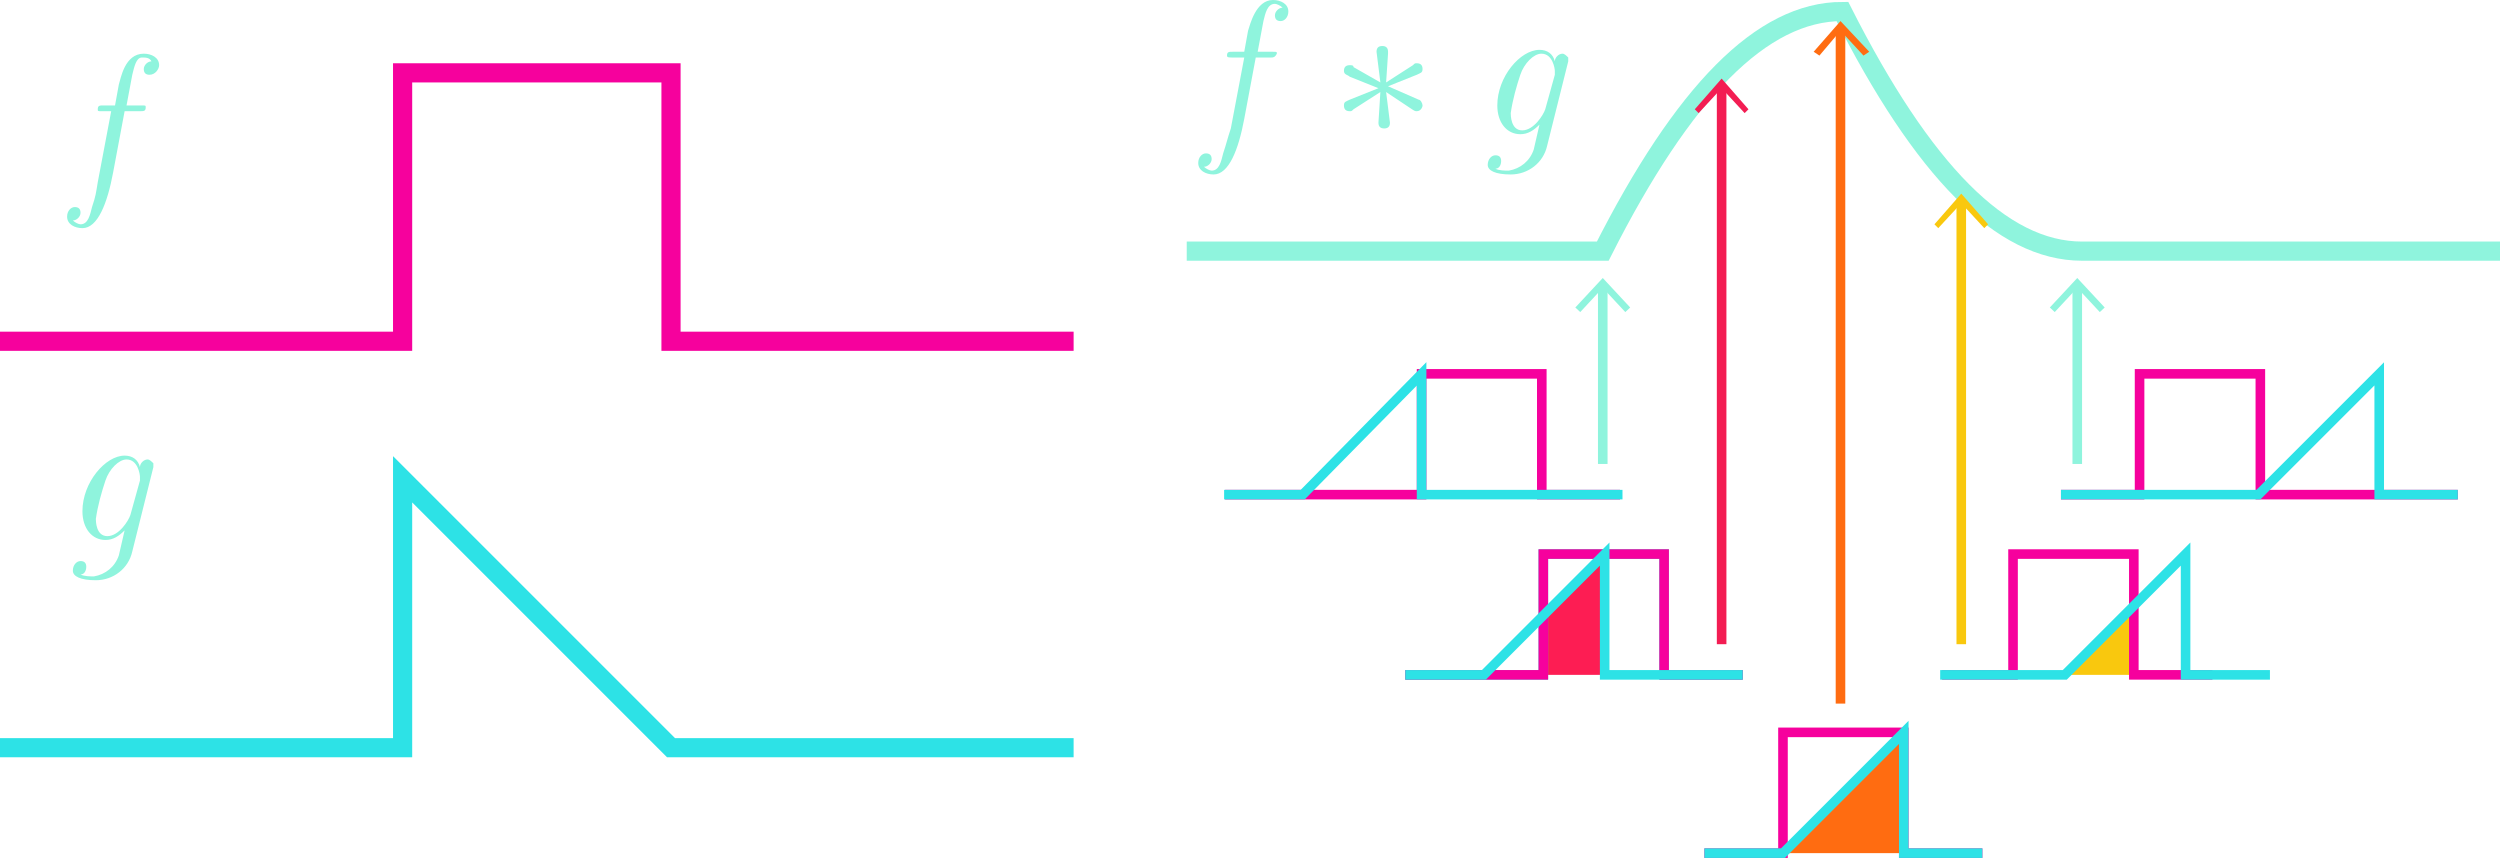 <?xml version="1.0" encoding="utf-8"?>
<!-- Generator: Adobe Illustrator 23.0.3, SVG Export Plug-In . SVG Version: 6.00 Build 0)  -->
<svg version="1.1" id="Layer_1" xmlns="http://www.w3.org/2000/svg" xmlns:xlink="http://www.w3.org/1999/xlink" x="0px" y="0px"
	 viewBox="0 0 130.4 44.8" style="enable-background:new 0 0 130.4 44.8;" xml:space="preserve">
<style type="text/css">
	.st0{fill:#F9C80E;}
	.st1{fill:#FD1D53;}
	.st2{fill:#FF6C11;}
	.st3{fill:#8FF4DD;}
	.st4{fill:none;stroke:#F6019D;stroke-miterlimit:10;}
	.st5{fill:none;stroke:#2DE2E6;stroke-miterlimit:10;}
	.st6{fill:none;stroke:#8FF4DD;stroke-miterlimit:10;}
	.st7{fill:none;stroke:#F6019D;stroke-width:0.5;stroke-miterlimit:10;}
	.st8{fill:none;stroke:#2DE2E6;stroke-width:0.5;stroke-miterlimit:10;}
	.st9{fill:none;}
	.st10{fill:none;stroke:#F31D53;stroke-width:0.5;stroke-linejoin:round;}
	.st11{fill:#F31D53;}
	.st12{fill:none;stroke:#FF6C11;stroke-width:0.5;stroke-linejoin:round;}
	.st13{fill:none;stroke:#F9C80E;stroke-width:0.5;stroke-linejoin:round;}
	.st14{fill:none;stroke:#8FF4DD;stroke-width:0.5;stroke-miterlimit:10;}
</style>
<title>Convolution</title>
<polygon class="st0" points="107.8,35.2 111.2,31.7 111.2,35.2 "/>
<g>
	<polyline class="st1" points="80.5,35.2 80.5,32 83.6,28.9 83.6,35.2 	"/>
	<polyline class="st2" points="92.9,44.5 99.2,38.3 99.2,44.5 	"/>
	<path class="st3" d="M7.8,3.9c-0.2,0-0.3-0.1-0.3-0.3l0,0c0-0.2,0.2-0.4,0.4-0.4C7.8,3,7.6,3,7.4,3C7.1,3,7,3.5,6.9,3.9L6.6,5.5
		h0.8c0.2,0,0.2,0,0.2,0.1c0,0.2-0.1,0.2-0.3,0.2H6.5L5.9,9c-0.3,1.6-0.8,2.9-1.6,2.9c-0.4,0-0.8-0.2-0.8-0.6c0-0.3,0.2-0.5,0.4-0.5
		l0,0l0,0c0.2,0,0.3,0.1,0.3,0.3l0,0c0,0.2-0.2,0.4-0.4,0.4c0.1,0.1,0.3,0.2,0.4,0.2c0.4,0,0.5-0.5,0.6-0.9C5,10.2,5,10.1,5.1,9.5
		l0.7-3.7H5.3c-0.2,0-0.2,0-0.2-0.1c0-0.2,0.1-0.2,0.3-0.2H6l0.2-1.1c0.1-0.3,0.3-1.6,1.3-1.6c0.4,0,0.8,0.2,0.8,0.6
		C8.3,3.6,8.1,3.9,7.8,3.9L7.8,3.9L7.8,3.9z"/>
	<g>
		<path class="st3" d="M66.8,1.1c-0.2,0-0.3-0.1-0.3-0.3l0,0c0-0.2,0.2-0.4,0.4-0.4c-0.1-0.1-0.3-0.2-0.4-0.2
			c-0.4,0-0.5,0.5-0.6,0.9l-0.3,1.6h0.8c0.2,0,0.2,0,0.2,0.1C66.5,3,66.4,3,66.3,3h-0.8l-0.6,3.2c-0.3,1.6-0.8,2.9-1.6,2.9
			c-0.4,0-0.8-0.2-0.8-0.6c0-0.3,0.2-0.5,0.4-0.5l0,0l0,0c0.2,0,0.3,0.1,0.3,0.3l0,0c0,0.2-0.2,0.4-0.4,0.4c0.1,0.1,0.3,0.2,0.4,0.2
			c0.4,0,0.5-0.5,0.6-0.9C64,7.4,64,7.3,64.2,6.7L64.9,3h-0.6C64.1,3,64,3,64,2.9c0-0.2,0.1-0.2,0.3-0.2h0.6l0.2-1.1
			C65.2,1.3,65.5,0,66.4,0c0.4,0,0.8,0.2,0.8,0.6C67.2,0.9,67,1.1,66.8,1.1L66.8,1.1z"/>
		<path class="st3" d="M73.9,5.8c-0.1,0-0.1,0-0.4-0.2l-1.2-0.8l0.2,1.6c0,0.2-0.1,0.3-0.3,0.3c-0.2,0-0.3-0.1-0.3-0.3l0,0L72,4.8
			l-1.4,0.9c-0.1,0.1-0.1,0.1-0.2,0.1c-0.2,0-0.3-0.1-0.3-0.3c0-0.2,0.1-0.2,0.3-0.3l1.5-0.6L70.4,4c-0.1-0.1-0.3-0.1-0.3-0.3
			s0.1-0.3,0.3-0.3c0.1,0,0.2,0,0.2,0.1L72,4.3l-0.2-1.6c0-0.2,0.1-0.3,0.3-0.3l0,0l0,0c0.2,0,0.3,0.1,0.3,0.3v0.1l-0.1,1.5l1.4-0.9
			c0.1-0.1,0.1-0.1,0.2-0.1c0.2,0,0.3,0.1,0.3,0.3s-0.1,0.2-0.3,0.3l-1.5,0.6L74,5.2c0.1,0,0.2,0.2,0.2,0.3
			C74.2,5.6,74.1,5.8,73.9,5.8z"/>
		<path class="st3" d="M78.8,9.1c-0.8,0-1.2-0.2-1.2-0.5s0.2-0.5,0.4-0.5l0,0l0,0c0.2,0,0.3,0.1,0.3,0.3l0,0l0,0
			c0,0.2-0.1,0.4-0.3,0.4c0.2,0.1,0.5,0.1,0.7,0.1c0.6-0.1,1.1-0.5,1.3-1.1l0.3-1.3c-0.3,0.3-0.6,0.5-1,0.5c-0.7,0-1.2-0.6-1.2-1.5
			c0-1.5,1.2-2.9,2.2-2.9c0.4,0,0.7,0.2,0.8,0.6l0,0c0-0.2,0.2-0.4,0.4-0.4c0.1,0,0.2,0.1,0.3,0.2l0,0l0,0c0,0.1,0,0.1,0,0.2
			l-1.1,4.4C80.5,8.5,79.7,9.1,78.8,9.1z M81.1,3.7c0-0.1-0.1-0.9-0.7-0.9c-0.4,0-0.9,0.5-1.1,1.1s-0.4,1.3-0.5,2
			c0,0.1,0,0.9,0.6,0.9s1.1-0.8,1.2-1.1l0.5-1.8C81.1,3.8,81.1,3.7,81.1,3.7z"/>
	</g>
	<g id="graph_big_f">
		<path class="st4" d="M0,17.8h21v-14h14v14h21"/>
	</g>
	<g id="graph_big_g">
		<path class="st5" d="M0,39h21V25l14,14h21"/>
	</g>
	<g id="graph_big_fg">
		<g id="graph_fg">
			<path id="graph_gf" class="st6" d="M130.4,13.1h-21.8c-4.2,0-8.3-4.2-12.5-12.5c-4.2,0-8.3,4.2-12.5,12.5H61.9"/>
		</g>
	</g>
	<path class="st7" d="M63.9,25.8h10.25v-6.3h6.27v6.3H84.5"/>
	<g id="graph_g_rev">
		<path class="st8" d="M84.629,25.8H74.15v-6.3l-6.2,6.3H63.85"/>
	</g>
	<g>
		<path class="st8" d="M73.3,35.2h7.2v-6.3h6.3v6.3h4.1"/>
		<path class="st7" d="M73.3,35.2h7.2v-6.3h6.3v6.3h4.1"/>
		<path class="st8" d="M90.9,35.2h-7.2v-6.3l-6.3,6.3h-4.1"/>
	</g>
	<path class="st7" d="M88.9,44.5H93v-6.3h6.3v6.3h4.1"/>
	<g>
		<line class="st9" x1="89.8" y1="4.1" x2="89.8" y2="33.6"/>
		<g>
			<line class="st10" x1="89.8" y1="4.5" x2="89.8" y2="33.6"/>
			<polygon class="st11" points="88.4,5.7 88.6,5.9 89.8,4.6 91,5.9 91.2,5.7 89.8,4.1 			"/>
		</g>
	</g>
	<g>
		<line class="st9" x1="96" y1="1.1" x2="96" y2="36.7"/>
		<g>
			<line class="st12" x1="96" y1="1.5" x2="96" y2="36.7"/>
			<polygon class="st2" points="94.6,2.7 94.9,2.9 96,1.6 97.2,2.9 97.5,2.7 96,1.1 			"/>
		</g>
	</g>
	<g>
		<line class="st9" x1="102.3" y1="10.1" x2="102.3" y2="33.6"/>
		<g>
			<line class="st13" x1="102.3" y1="10.5" x2="102.3" y2="33.6"/>
			<polygon class="st0" points="100.9,11.7 101.1,11.9 102.3,10.6 103.5,11.9 103.7,11.7 102.3,10.1 			"/>
		</g>
	</g>
	<path class="st7" d="M101.3,35.2h3.7v-6.3h6.3v6.3h4.1"/>
	<path class="st8" d="M118.4,35.2H114v-6.3l-6.3,6.3h-6.5"/>
	<path class="st7" d="M107.5,25.8h4.1v-6.3h6.3v6.3h10.3"/>
	<path class="st8" d="M128.2,25.8h-4.1v-6.3l-6.3,6.3h-10.3"/>
	<path class="st8" d="M103.4,44.5h-4.1v-6.3L93,44.5h-4.1"/>
	<g>
		<g>
			<line class="st14" x1="83.6" y1="24.2" x2="83.6" y2="14.88"/>
			<g>
				<polygon class="st3" points="85.031,16.039 84.775,16.278 83.6,15.014 82.425,16.278 82.169,16.039 
					83.6,14.5 				"/>
			</g>
		</g>
	</g>
	<g>
		<g>
			<line class="st14" x1="108.35" y1="24.2" x2="108.35" y2="14.88"/>
			<g>
				<polygon class="st3" points="109.781,16.039 109.525,16.278 108.35,15.014 107.175,16.278 106.919,16.039 
					108.35,14.5 				"/>
			</g>
		</g>
	</g>
</g>
<path class="st3" d="M5,30.265c-0.8,0-1.2-0.2-1.2-0.5s0.2-0.5,0.4-0.5l0,0l0,0c0.2,0,0.3,0.1,0.3,0.3l0,0l0,0
	c0,0.2-0.1,0.4-0.3,0.4c0.2,0.1,0.5,0.1,0.7,0.1c0.6-0.1,1.1-0.5,1.3-1.1l0.3-1.3c-0.3,0.3-0.6,0.5-1,0.5c-0.7,0-1.2-0.6-1.2-1.5
	c0-1.5,1.2-2.9,2.2-2.9c0.4,0,0.7,0.2,0.8,0.6l0,0c0-0.2,0.2-0.4,0.4-0.4c0.1,0,0.2,0.1,0.3,0.2l0,0l0,0c0,0.1,0,0.1,0,0.2l-1.1,4.4
	C6.7,29.665,5.9,30.265,5,30.265z M7.3,24.865c0-0.1-0.1-0.9-0.7-0.9c-0.4,0-0.9,0.5-1.1,1.1
	s-0.4,1.3-0.5,2c0,0.1,0,0.9,0.6,0.9s1.1-0.8,1.2-1.1l0.5-1.8C7.3,24.965,7.3,24.865,7.3,24.865z"/>
<g>
</g>
</svg>
